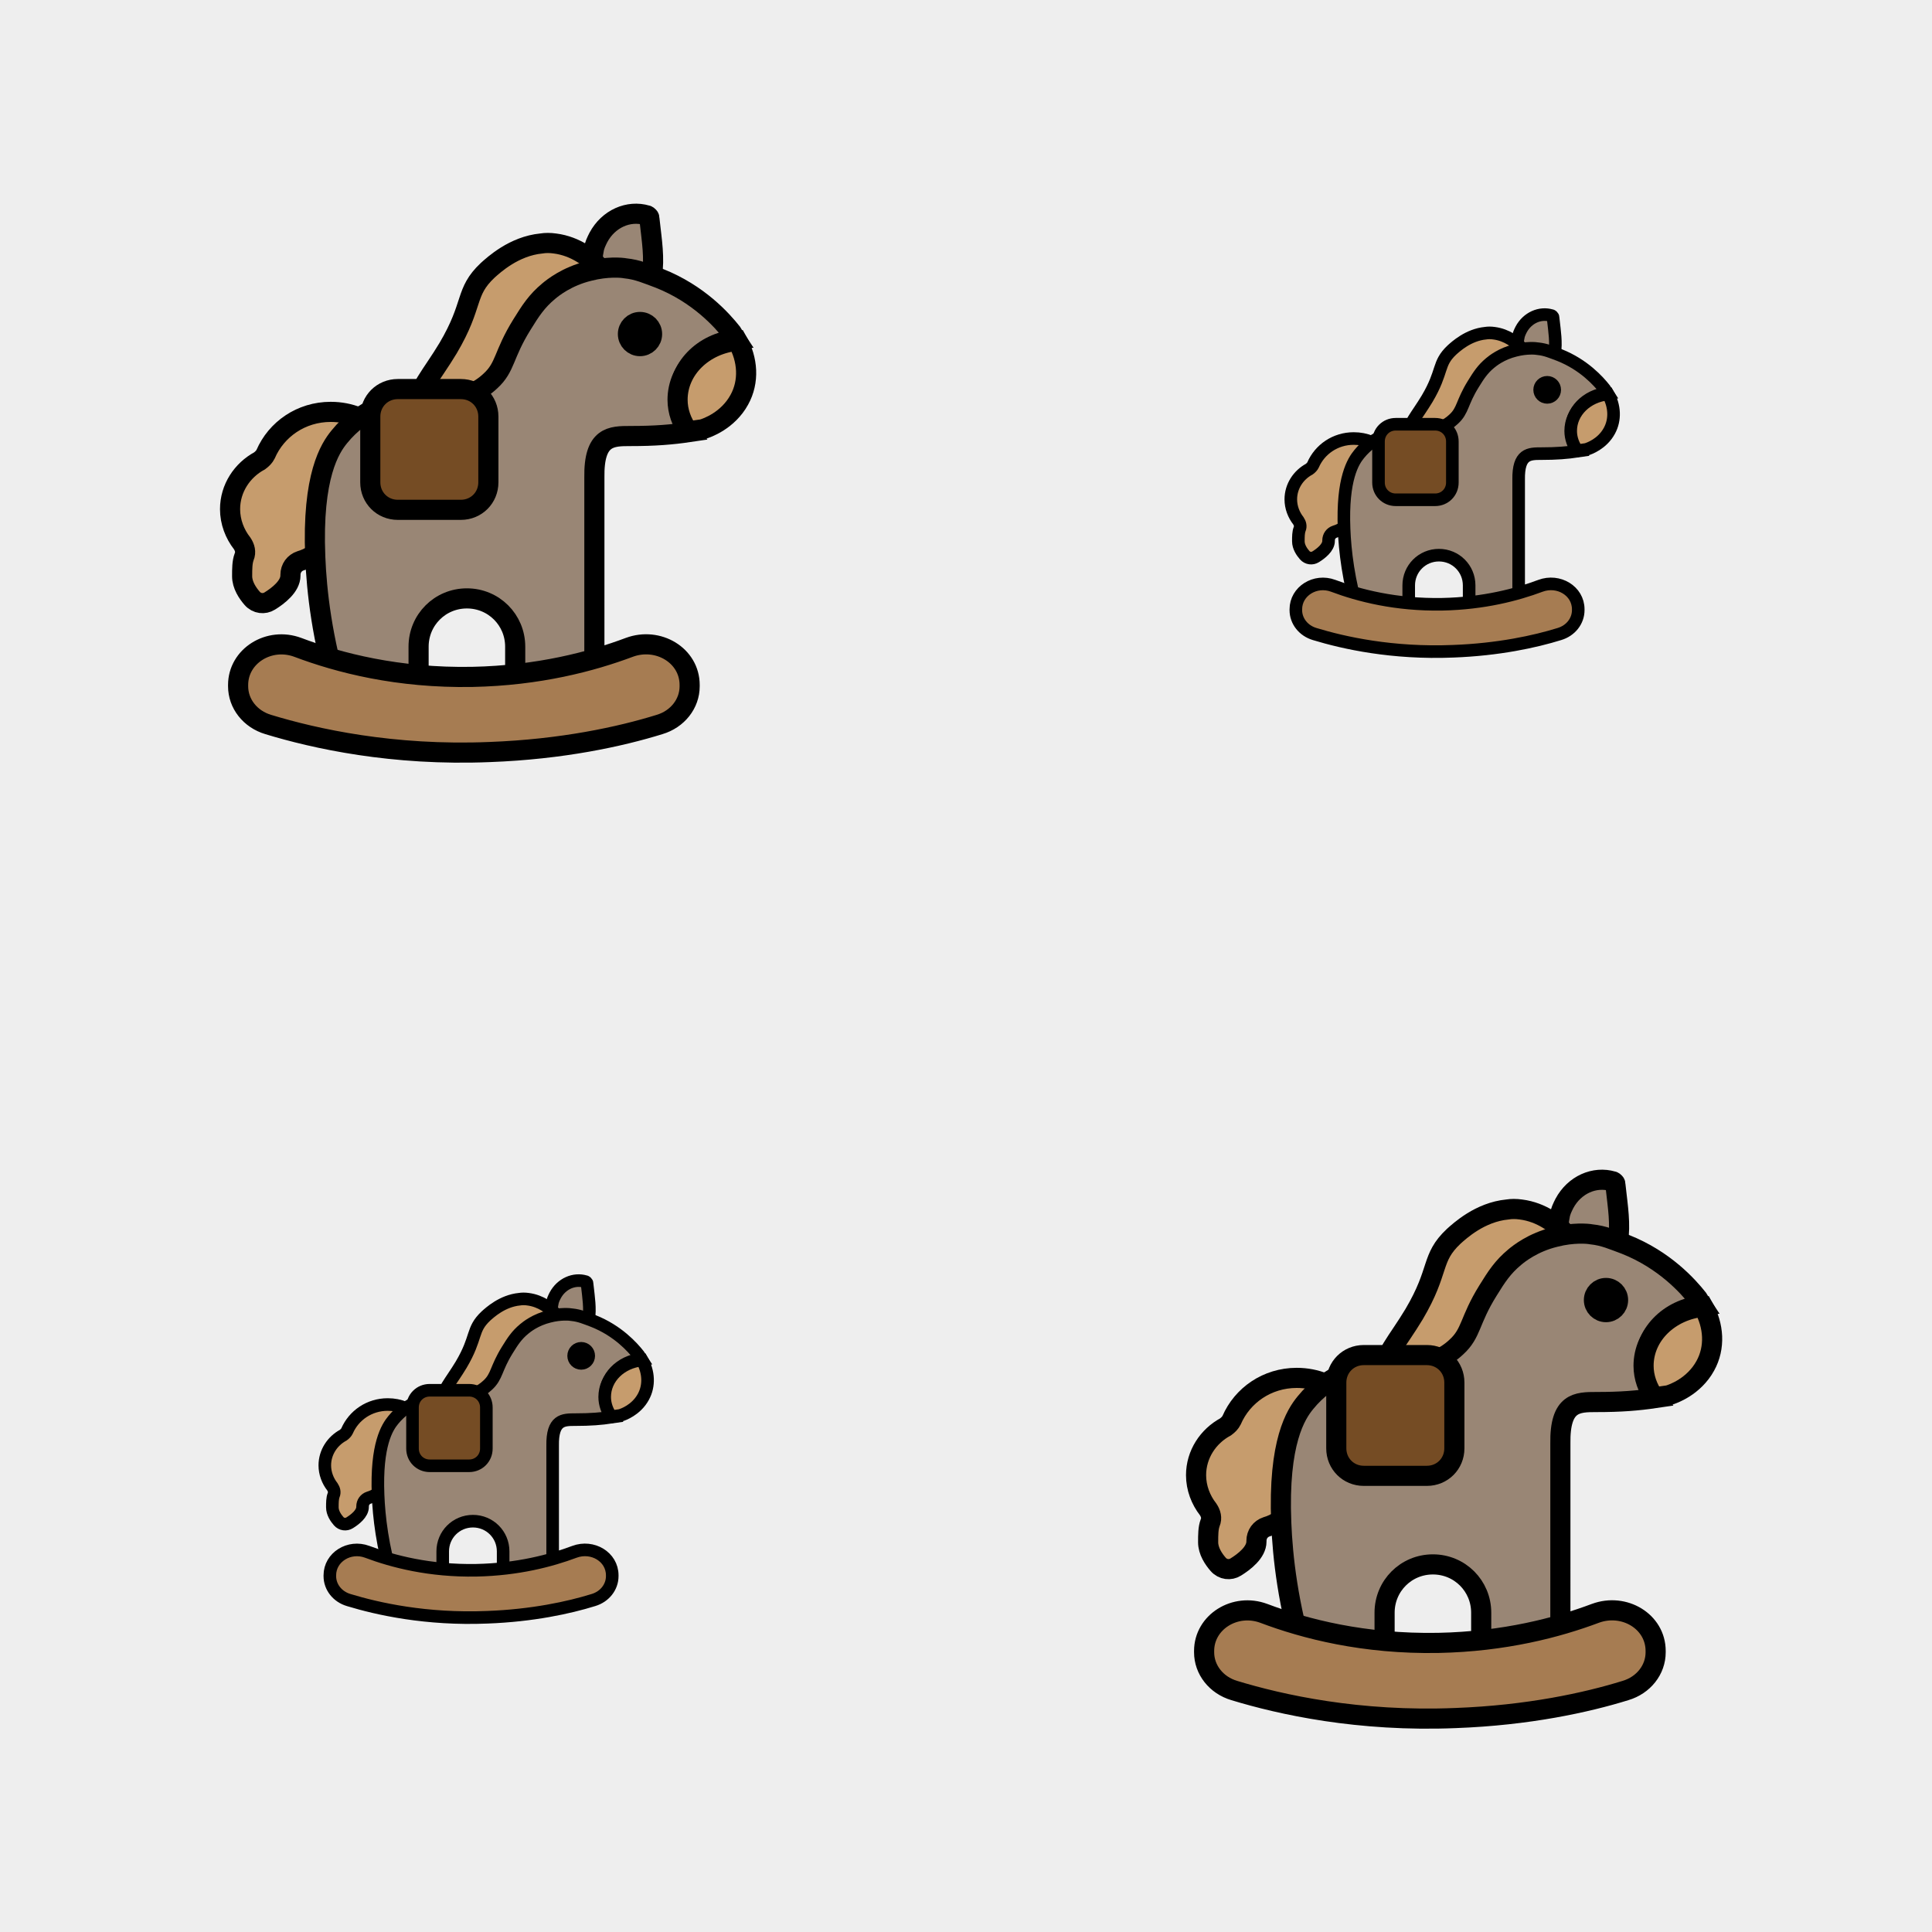 <?xml version="1.0" encoding="utf-8"?>
<svg xmlns="http://www.w3.org/2000/svg" xmlns:xlink="http://www.w3.org/1999/xlink" viewBox="0 0 256 256" width="256px" height="256px">
<style type="text/css">@keyframes ld-pulse
{
  0% {
    animation-timing-function: cubic-bezier(0.041,0.391,0.509,0.69);
    transform: scale(1);
  }
  24.3% {
    animation-timing-function: cubic-bezier(0.225,0.633,0.525,1);
    transform: scale(0.846);
  }
  55% {
    animation-timing-function: cubic-bezier(0.304,0.339,0.655,0.614);
    transform: scale(0.802);
  }
  70.2% {
    animation-timing-function: cubic-bezier(0.446,0.273,0.556,0.729);
    transform: scale(0.829);
  }
  82.3% {
    animation-timing-function: cubic-bezier(0.683,0.184,1,0.736);
    transform: scale(0.869);
  }
  100% {
    transform: scale(1);
  }
}
.ld.ld-pulse {
  animation: ld-pulse 0.5s infinite;
}</style>
<rect x="0" y="0" width="256" height="256" fill="#eee"/>
<defs>
  <g id="id-0.003530088117476682"><!--Generator: Adobe Illustrator 21.0.0, SVG Export Plug-In . SVG Version: 6.00 Build 0)--><path style="fill:#998675;stroke:#000;stroke-width:3;stroke-linecap:round;stroke-miterlimit:10" d="M74.7,20.8 c0.9-2.2,0.7-5,0.4-7.6c-0.1-0.9-0.2-1.7-0.3-2.6c0-0.1,0-0.2-0.1-0.3c-0.1-0.1-0.2-0.2-0.3-0.2c-2.7-0.8-5.7,0.5-7.2,3.3 c-0.3,0.6-0.6,1.2-0.7,1.9c-0.3,1.4-0.2,3,0.3,4.4L74.7,20.8z"/><path style="fill:#c69c6d;stroke:#000;stroke-width:3;stroke-linecap:round;stroke-miterlimit:10" d="M27.3,39.4 c-4.4,0-8.1,2.6-9.7,6.3c-0.2,0.4-0.5,0.7-0.9,1c-2.6,1.4-4.4,4.1-4.4,7.2c0,1.9,0.7,3.7,1.8,5.1c0.4,0.6,0.6,1.3,0.3,2 c-0.3,0.8-0.3,1.8-0.3,2.9c0,1.3,0.8,2.5,1.5,3.3c0.7,0.8,1.8,0.9,2.6,0.4c1.3-0.8,3.1-2.2,3.1-3.8c0,0,0-0.1,0-0.1 c0-1,0.6-1.8,1.5-2.1c1.4-0.4,2.7-1.3,3.7-2.4c0.2,0,0.5,0,0.7,0c5.7,0,10.4-4.4,10.4-9.9S33.1,39.4,27.3,39.4z"/><path style="fill:#c69c6d;stroke:#000;stroke-width:3;stroke-linecap:round;stroke-miterlimit:10" d="M56.8,44.3l-11.7-3.2 c0-0.3-3.6-2.2-4.3-3.2c-0.9-1.3,1.6-4,4-8c3.9-6.6,2.4-8.3,5.9-11.6c0.9-0.8,3.9-3.6,8-4c0.6-0.1,1.3-0.1,2,0 c3.2,0.4,5.4,2.3,6.4,3.3c0.2,0.5,1.2,1.7,0.3,2.3c-2.6,1.7-6.5,5.1-8.4,10.7c-1.7,4.9-1.2,9.4-0.6,12.1 C58.6,43.7,57.7,44.6,56.8,44.3z"/><circle style="stroke:#000;stroke-width:3;stroke-linecap:round;stroke-miterlimit:10" cx="80.6" cy="30" r="0.5"/><path style="fill:#998675;stroke:#000;stroke-width:3;stroke-linecap:round;stroke-miterlimit:10" d="M87.7,28.6 c-0.2-0.3-0.4-0.7-0.6-1c-1.5-1.9-5-5.8-10.8-8.1c-1.9-0.7-3.2-1.3-5.1-1.5c-0.5-0.1-2.7-0.3-5.4,0.4c-3.3,0.8-5.4,2.5-6,3 c-1.8,1.5-2.7,2.9-4,5c-2.8,4.5-2.4,6.3-4.7,8.4c-1.8,1.7-3.9,2.4-5.4,2.7c-1.8-0.4-7.3-1.3-12.6,1.8c-0.9,0.5-2.8,1.7-4.5,3.8 c-1.4,1.7-4.1,5.8-3.6,17.9c0.2,5.1,1,12.3,3.6,20.8c3.9,0,7.9,0,11.8,0v-7.4c0-4,3.2-7.2,7.2-7.2c4,0,7.2,3.2,7.2,7.2v7.4h11.8 V67.2v-7.7V49.2c-0.1-6.2,2.5-6.2,5.4-6.2c3.6,0,6.1-0.2,8.8-0.6c-1-1.4-1.6-3.1-1.6-4.8C79,32.9,82.8,29.1,87.7,28.6z"/><path style="fill:#c69c6d;stroke:#000;stroke-width:3;stroke-linecap:round;stroke-miterlimit:10" d="M88.2,37.6 c1.5-2.7,1.3-6-0.3-8.8c-5,0.5-8.9,4.2-8.9,8.8c0,1.7,0.6,3.4,1.6,4.7c0.7-0.1,1.4-0.2,2.1-0.3C83.4,41.8,86.5,40.7,88.2,37.6z"/><path style="fill:#754c24;stroke:#000;stroke-width:3;stroke-linecap:round;stroke-miterlimit:10" d="M46.7,54h-9.4 c-2.3,0-4.1-1.8-4.1-4.1v-9.8c0-2.3,1.8-4.1,4.1-4.1h9.4c2.3,0,4.1,1.8,4.1,4.1v9.8C50.8,52.2,49,54,46.7,54z"/><path style="fill:#a67c52;stroke:#000;stroke-width:3;stroke-linecap:round;stroke-miterlimit:10" d="M80.8,80.3 c0,2.6-1.8,4.9-4.5,5.7c-5.8,1.8-14.5,3.7-25.3,4.1C36.5,90.7,24.9,88.1,18,86c-2.7-0.8-4.5-3.1-4.5-5.7v-0.2c0-4.3,4.6-7.2,8.9-5.6 c6.1,2.3,14.9,4.6,26,4.4c9.9-0.2,17.8-2.3,23.4-4.4c4.3-1.6,9,1.2,9,5.6V80.3z"/><circle style="stroke:#000;stroke-width:3;stroke-linecap:round;stroke-miterlimit:10" cx="73.4" cy="27.8" r="1.8"/></g>
  <g id="id-0.003530088117476682-2">
    
<!-- Generator: Adobe Illustrator 21.0.0, SVG Export Plug-In . SVG Version: 6.00 Build 0)  -->







    <g transform=" translate(192,192) scale(0.889)"><g class="ld ld-pulse" style="animation-delay:0s"><g data-icon="">  <use xlink:href="#id-0.003530088117476682" x="-50" y="-50"/>
</g></g></g><g transform=" translate(192,63.999) scale(0.556)"><g class="ld ld-pulse" style="animation-delay:-0.125s"><g data-icon="">  <use xlink:href="#id-0.003530088117476682" x="-50" y="-50"/>
</g></g></g><g transform=" translate(64,63.999) scale(0.889)"><g class="ld ld-pulse" style="animation-delay:-0.25s"><g data-icon="">  <use xlink:href="#id-0.003530088117476682" x="-50" y="-50"/>
</g></g></g><g transform=" translate(64,192) scale(0.556)"><g class="ld ld-pulse" style="animation-delay:-0.375s"><g data-icon="">  <use xlink:href="#id-0.003530088117476682" x="-50" y="-50"/>
</g></g></g>
  </g>
</defs>
<g>
  <use xlink:href="#id-0.003530088117476682-2" x="0" y="0"/>
  <use xlink:href="#id-0.003530088117476682-2" x="-256" y="0"/>
  <animateTransform attributeName="transform" type="translate" repeatCount="indefinite" dur="4s"
  keyTimes="0;1" values="0;256"/>
</g>
</svg>